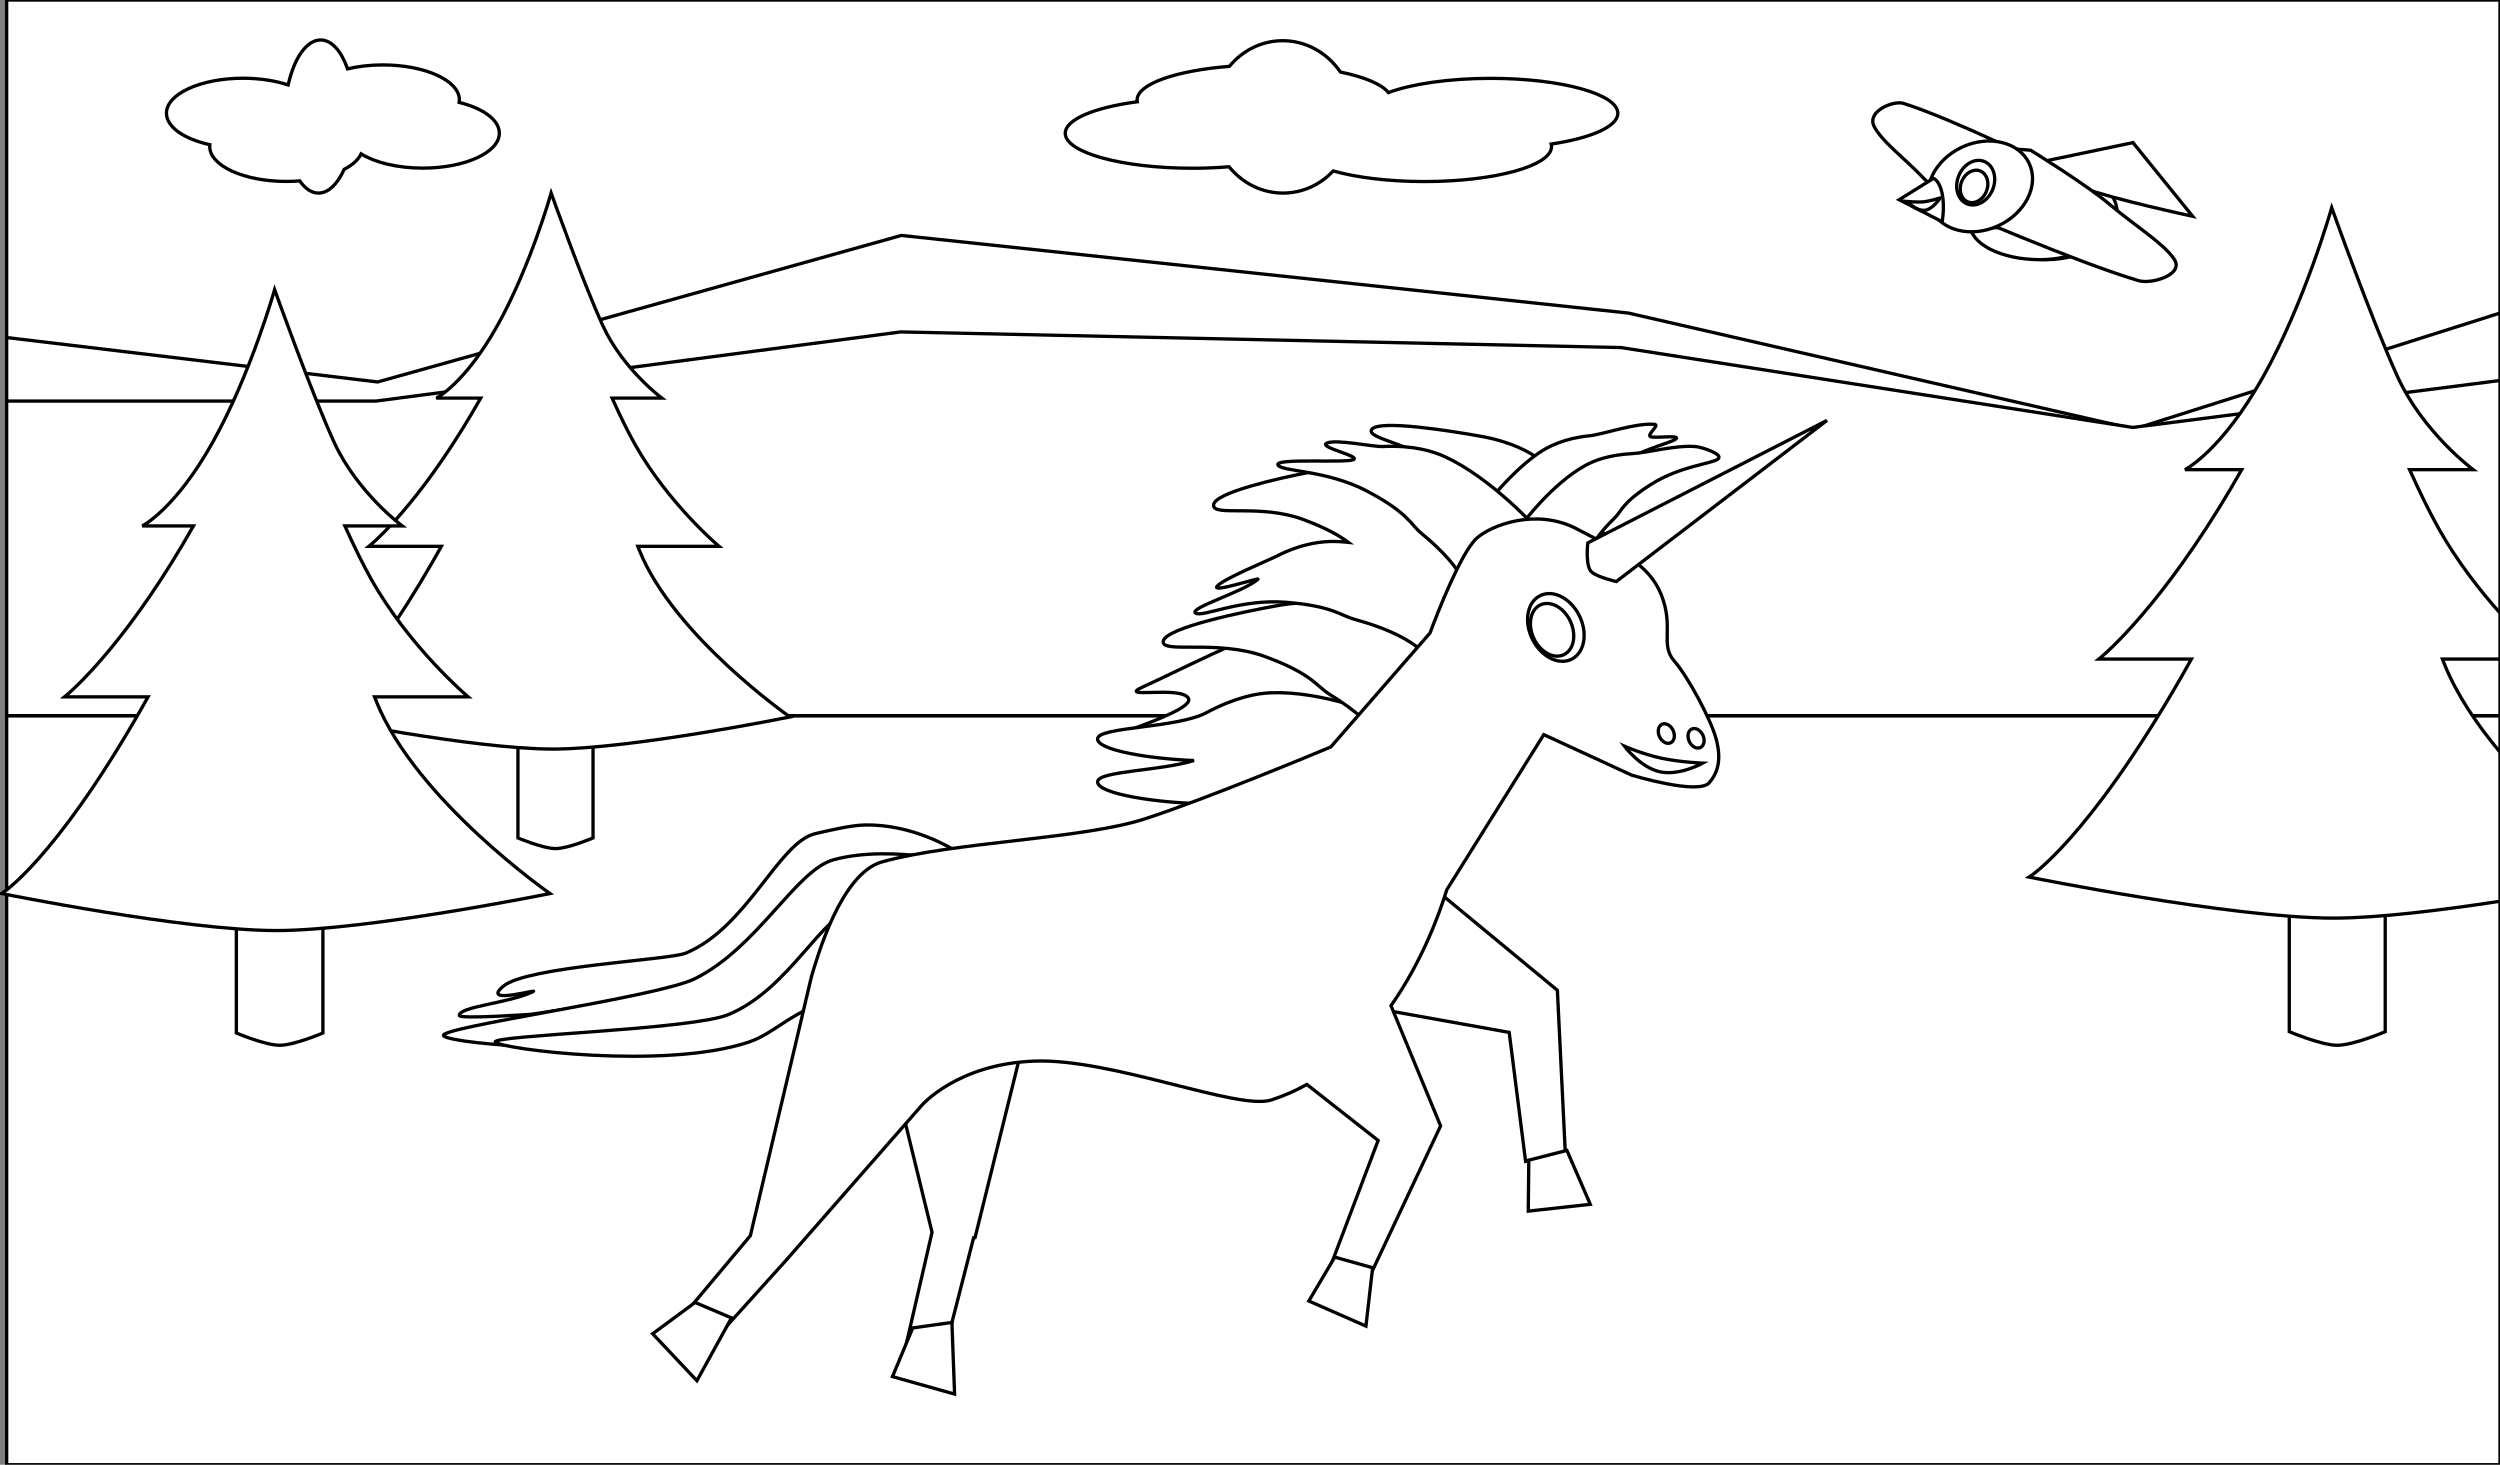 <?xml version="1.0" encoding="UTF-8" standalone="no"?>
<svg width="751px" height="440px" viewBox="0 0 751 440" version="1.1" xmlns="http://www.w3.org/2000/svg" xmlns:xlink="http://www.w3.org/1999/xlink" xmlns:sketch="http://www.bohemiancoding.com/sketch/ns">
    <rect x="0" y="0" width="751" height="440" fill="#808080" stroke="none"/>
    <!-- Generator: Sketch 3.3 (11970) - http://www.bohemiancoding.com/sketch -->
    <title>Unicorn</title>
    <desc>Created with Sketch.</desc>
    <defs></defs>
    <g id="Page-1" stroke="none" stroke-width="1" fill="none" fill-rule="evenodd" sketch:type="MSPage">
        <g id="Unicorn" sketch:type="MSLayerGroup" stroke="#000000" fill="#FFFFFF">
            <rect id="back" sketch:type="MSShapeGroup" x="2" y="1" width="749" height="439"></rect>
            <rect id="sky" sketch:type="MSShapeGroup" x="2" y="0" width="749" height="215"></rect>
            <path d="M2,101.401 L113.429,114.743 L270.761,70.725 L489.163,94.044 L641.065,128.893 L751,94.044 L751,214 L2,214 L2,101.401 Z" id="Rectangle-9" sketch:type="MSShapeGroup"></path>
            <path d="M2,120.476 L112.985,120.476 L270.538,99.71 L486.929,104.406 L640.688,128.403 L751,114.3 L751,214.995 L2,214.995 L2,120.476 Z" id="Rectangle-9-Copy" sketch:type="MSShapeGroup"></path>
            <g id="Tree-Copy" transform="translate(94, 58)" sketch:type="MSShapeGroup">
                <path d="M61.59,149.205 L84.145,149.205 L84.145,193.718 C84.145,193.718 76.667,196.916 72.867,196.916 C69.148,196.916 61.59,193.718 61.59,193.718 L61.59,149.205 Z" id="Rectangle-5"></path>
                <path d="M38.58,106.123 L16.828,106.123 C16.828,106.123 29.052,96.458 44.916,70.847 C46.816,67.78 48.649,64.677 50.404,61.589 L37.062,61.589 C37.062,61.589 45.58,57.362 55.427,39.785 C65.273,22.208 71.565,0 71.565,0 C71.565,0 81.097,26.731 87.072,39.785 C93.047,52.839 104.815,61.589 104.815,61.589 L89.871,61.589 L89.871,61.589 C92.223,66.791 94.552,71.581 96.677,75.366 C106.727,93.271 121.994,106.123 121.994,106.123 L97.595,106.123 C97.746,106.504 97.895,106.879 98.043,107.249 C108.355,133.031 143.309,157.376 143.309,157.376 C143.309,157.376 95.706,167.02 71.999,167.02 C48.082,167.02 0.437,157.376 0.437,157.376 C0.437,157.376 13.944,149.022 36.128,110.464 C36.957,109.023 37.775,107.575 38.58,106.123 L38.58,106.123 Z" id="Triangle-1"></path>
            </g>
            <g id="Tree-Copy-2" transform="translate(609, 61.386)" sketch:type="MSShapeGroup">
                <path d="M78.699,191.651 L107.518,191.651 L107.518,248.529 C107.518,248.529 97.963,252.614 93.108,252.614 C88.356,252.614 78.699,248.529 78.699,248.529 L78.699,191.651 Z" id="Rectangle-5"></path>
                <path d="M142,122.762 C136.027,116.062 129.143,107.298 123.531,97.301 C120.816,92.465 117.84,86.344 114.835,79.697 L114.835,79.697 L133.93,79.697 C133.93,79.697 118.894,68.517 111.259,51.837 C103.623,35.157 91.444,1 91.444,1 C91.444,1 83.405,29.377 70.823,51.837 C58.241,74.296 47.357,79.697 47.357,79.697 L64.405,79.697 C62.162,83.642 59.82,87.608 57.393,91.526 C37.122,124.252 21.503,136.601 21.503,136.601 L49.297,136.601 L49.297,136.601 C48.268,138.457 47.223,140.307 46.164,142.148 C17.817,191.416 0.558,202.092 0.558,202.092 C0.558,202.092 61.438,214.415 91.998,214.415 C105.343,214.415 124.614,212.023 142,209.347 L142,164.544 C135.078,156.276 128.952,147.23 125.277,138.04 C125.088,137.568 124.897,137.088 124.705,136.601 L142,136.601 L142,122.762 L142,122.762 Z" id="Triangle-1"></path>
            </g>
            <g transform="translate(133, 125)" sketch:type="MSShapeGroup">
                <path d="M26.999,172.963 C29.804,171.668 11.108,177.224 18.193,171.255 C25.278,165.285 67.955,163.414 72.997,161.324 C91.503,153.654 100.91,127.924 111.958,125.418 C115.955,124.511 122.396,122.931 126.671,122.827 C141.253,122.473 153.321,130.189 153.321,130.189 C153.321,130.189 137.96,146.663 106.831,155.771 C91.723,160.191 87.372,166.809 79.142,169.575 C64.825,174.387 26.486,179.696 26.486,179.696 C26.486,179.696 4.963,181.212 4.963,180.049 C4.963,177.355 19.505,176.424 26.999,172.963 Z" id="Tail1"></path>
                <path d="M75.73,169.01 C94.654,159.631 106.141,136.325 117.438,133.261 C135.463,128.372 159.716,135.112 159.716,135.112 C159.716,135.112 144.009,155.255 112.178,166.392 C96.73,171.797 92.281,179.889 83.865,183.271 C58.11,193.622 1.852,188.702 0.248,186.128 C-1.355,183.553 64.462,174.595 75.73,169.01 Z" id="Tail1-Copy"></path>
                <path d="M85.782,179.792 C104.289,172.122 113.712,149.649 124.761,147.143 C142.389,143.144 166.107,148.657 166.107,148.657 C166.107,148.657 150.746,165.13 119.616,174.238 C104.509,178.659 100.157,185.277 91.927,188.043 C66.739,196.508 17.311,190.089 15.787,188.043 C14.262,185.996 74.762,184.359 85.782,179.792 Z" id="Tail1-Copy-2"></path>
                <path d="M146.984,245.174 L128.067,167.756 L185.721,142.445 L159.903,246.767 L159.48,246.807 L151.298,278.755 L139.291,278.56 L146.984,245.174 L146.984,245.174 Z" id="HindLeg-Copy"></path>
                <path d="M249.89,172.484 L271.716,120.327 L334.838,172.484 L337.206,221.155 L325.291,223.881 L320.357,185.134 L249.89,172.484 Z" id="HindLeg-Copy-2"></path>
                <path d="M249.086,87.364 C234.04,88.246 204.65,97.732 200.485,97.305 C196.32,96.879 226.093,88.806 224.013,84.796 C221.932,80.786 201.746,85.209 210.521,81.257 C219.296,77.304 241.455,65.992 251.786,63.044 C262.117,60.097 267.848,64.211 271.894,63.746 C288.534,61.831 306.808,68.338 306.808,68.338 C306.808,68.338 307.144,77.74 303.046,84.184 C298.948,90.628 289.899,99.849 289.899,99.849 C289.899,99.849 288.088,93.03 269.915,90.118 C265.633,89.432 264.133,86.482 249.086,87.364 L249.086,87.364 Z" id="mane"></path>
                <path d="M225.671,103.463 C212.239,102.937 196.59,100.347 196.719,96.94 C196.86,93.256 220.503,93.833 229.448,89.067 C238.392,84.3 244.873,83.281 248.623,83.121 C264.049,82.464 281.571,89.749 281.571,89.749 C281.571,89.749 282.308,96.563 280.157,102.094 C281.068,102.438 281.571,102.647 281.571,102.647 C281.571,102.647 282.52,111.415 279.124,117.132 C275.728,122.849 267.891,130.815 267.891,130.815 C267.891,130.815 265.738,124.349 248.553,120.415 C244.504,119.488 242.902,116.643 228.896,116.447 C214.89,116.252 196.579,113.523 196.719,109.838 C196.843,106.594 215.181,106.654 225.671,103.463 L225.671,103.463 Z" id="mane"></path>
                <path d="M246.972,72.215 C232.616,66.94 215.546,71.569 216.455,67.556 C217.364,63.544 240.28,58.829 250.422,56.986 C260.564,55.144 267.427,56.403 271.313,57.589 C287.298,62.468 303.856,76.567 303.856,76.567 C303.856,76.567 303.084,86.25 298.456,91.111 C293.828,95.973 284.187,101.624 284.187,101.624 C284.187,101.624 283.262,93.958 266.384,83.551 C262.407,81.099 261.327,77.489 246.972,72.215 L246.972,72.215 Z" id="mane"></path>
                <path d="M272.035,37.913 C270.734,37.782 269.448,37.695 268.188,37.661 C264.487,37.563 258.27,38.104 250.491,42.074 C247.982,43.355 234.359,48.952 232.609,51.112 C230.86,53.272 245.67,48.302 244.864,49.023 C240.784,52.671 224.22,57.612 226.108,59.14 C227.995,60.669 239.386,54.8 253.394,55.93 C267.402,57.06 269.677,59.897 273.935,61.059 C292.002,65.989 295.69,72.336 295.69,72.336 C295.69,72.336 301.603,65.222 303.625,59.966 C304.639,57.33 304.381,53.885 303.872,51.105 C304.609,50.352 305.283,49.592 305.842,48.851 C309.234,44.356 308.652,35.373 308.652,35.373 C308.652,35.373 292.444,22.229 277.926,17.643 C274.396,16.527 268.27,15.334 259.698,17.007 C251.125,18.679 231.826,22.971 231.555,26.691 C231.284,30.411 245.516,26.179 258.67,31.126 C265.88,33.838 269.56,36.071 272.035,37.913 L272.035,37.913 Z" id="mane"></path>
                <path d="M303.533,17.19 C293.141,8.498 276.888,6.886 279.099,3.958 C281.311,1.03 302.596,4.392 311.928,6.076 C321.261,7.76 326.68,10.905 329.58,13.065 C341.507,21.948 350.628,38.389 350.628,38.389 C350.628,38.389 346.507,45.899 340.811,48.349 C335.114,50.798 324.848,52.319 324.848,52.319 C324.848,52.319 326.797,45.895 316.083,32.309 C313.558,29.108 313.925,25.882 303.533,17.19 L303.533,17.19 Z" id="mane"></path>
                <path d="M348.889,17.383 C358.6,9.969 368.655,8.3 370.394,6.887 C372.133,5.474 363.748,6.828 362.734,6.133 C361.72,5.437 365.846,2.584 363.929,2.454 C357.981,2.049 348.721,5.481 344.387,5.918 C336.795,6.683 331.986,9.213 329.325,11.026 C318.381,18.482 308.232,33.469 308.232,33.469 C308.232,33.469 310.063,41.074 314.056,43.953 C318.049,46.833 325.779,49.237 325.779,49.237 C325.779,49.237 325.443,42.876 336.308,30.783 C338.869,27.933 339.177,24.796 348.889,17.383 L348.889,17.383 Z" id="mane"></path>
                <path d="M363.03,20.476 C371.846,14.927 381.42,14.311 383.113,12.873 C384.806,11.434 378.249,9.319 376.358,9.153 C370.491,8.638 361.741,11.052 357.535,11.256 C350.166,11.613 345.693,13.458 343.256,14.806 C333.236,20.349 324.707,31.878 324.707,31.878 C324.707,31.878 327.22,37.956 331.405,40.366 C335.591,42.775 343.394,44.93 343.394,44.93 C343.394,44.93 342.463,39.885 351.968,30.67 C354.208,28.498 354.213,26.025 363.03,20.476 L363.03,20.476 Z" id="mane"></path>
                <path d="M277.788,22.595 C265.442,16.05 251.818,16.759 250.881,14.655 C249.945,12.55 271.129,14.163 273.554,13.084 C275.979,12.004 262.781,9.357 265.597,8.103 C268.413,6.849 279.51,9.277 282.421,9.136 C291.706,8.684 297.736,10.663 301.103,12.214 C314.951,18.595 328.382,33.447 328.382,33.447 C328.382,33.447 326.713,42.177 322.07,46.047 C317.427,49.917 308.207,53.899 308.207,53.899 C308.207,53.899 308.15,46.802 294.059,35.275 C290.739,32.559 290.135,29.139 277.788,22.595 L277.788,22.595 Z" id="mane"></path>
                <path d="M135.102,288.532 L141.187,273.91 L152.954,272.256 L153.759,293.783 L135.102,288.532 L135.102,288.532 Z" id="hoof"></path>
                <path d="M326.091,238.821 L326.25,223.51 L337.696,220.581 L344.717,236.771 L326.091,238.821 L326.091,238.821 Z" id="hoof"></path>
                <path d="M301.608,142.299 C299.432,149.387 294.292,163.648 284.851,177.115 L299.756,213.218 L278.95,257.405 L267.123,254.211 L280.989,217.598 L259.587,200.771 C256.265,202.619 252.714,204.196 248.921,205.428 C238.914,208.68 201.16,192.917 177.81,193.752 C154.46,194.586 143.782,207.171 143.782,207.171 L103.219,253.5 L80.978,278.152 L70.344,272.514 L92.406,246.199 L110.74,168.451 C112.44,162.736 119.541,137.362 131.996,133.898 C153.722,127.855 192.12,127.095 210.941,120.98 C229.269,115.025 261.997,101.386 266.781,99.383 L296.568,65.154 C298.724,59.389 305.875,40.934 310.614,36.666 C314.85,32.852 328.479,27.419 340.766,33.93 C353.053,40.441 362.256,44.047 366.084,53.766 C369.912,63.486 365.634,68.633 369.912,73.521 C374.19,78.409 381.042,91.317 382.545,97.026 C384.21,103.349 382.999,107.105 380.489,110.102 C377.255,113.965 357.175,107.859 357.175,107.859 L330.747,95.685 L301.608,142.299 Z" id="Body"></path>
                <path d="M63.057,275.658 L75.804,266.259 L86.742,270.902 L76.345,289.769 L63.057,275.658 L63.057,275.658 Z" id="hoof"></path>
                <path d="M260.17,265.822 L267.963,252.642 L279.34,255.829 L277.325,273.36 L260.17,265.822 L260.17,265.822 Z" id="hoof"></path>
                <g id="Head" transform="translate(325.367, 0.686)">
                    <path d="M13.928,72.247 C17.757,70.166 18.661,64.247 15.946,59.027 C13.232,53.808 7.927,51.264 4.098,53.345 C0.269,55.427 -0.634,61.345 2.08,66.565 C4.795,71.785 10.099,74.329 13.928,72.247 L13.928,72.247 Z" id="Eye"></path>
                    <path d="M11.644,70.86 C14.578,69.242 15.27,64.638 13.19,60.578 C11.11,56.519 7.046,54.54 4.112,56.159 C1.179,57.778 0.487,62.381 2.566,66.441 C4.646,70.501 8.71,72.479 11.644,70.86 L11.644,70.86 Z" id="Pupil"></path>
                    <path d="M43.59,97.4 C44.679,96.799 44.937,95.089 44.164,93.581 C43.392,92.073 41.882,91.338 40.792,91.94 C39.703,92.541 39.446,94.251 40.218,95.759 C40.991,97.267 42.5,98.002 43.59,97.4 L43.59,97.4 Z" id="nostril"></path>
                    <path d="M52.528,98.827 C53.618,98.226 53.875,96.516 53.102,95.008 C52.33,93.5 50.82,92.765 49.73,93.367 C48.641,93.968 48.384,95.678 49.156,97.186 C49.929,98.694 51.438,99.429 52.528,98.827 L52.528,98.827 Z" id="nostril"></path>
                    <path d="M40.297,106.166 C46.181,107.439 53.141,103.564 53.141,103.564 C53.141,103.564 46.322,103.291 40.669,102.068 C35.016,100.845 29.603,98.472 29.603,98.472 C29.603,98.472 34.412,104.893 40.297,106.166 L40.297,106.166 Z" id="Smile"></path>
                    <path d="M27.165,49.007 C27.165,49.007 21.523,47.72 19.758,46.142 C17.775,44.369 18.607,37.395 18.607,37.395 L90.461,0.602 L27.165,49.007 Z" id="Horn"></path>
                </g>
            </g>
            <g id="Tree" transform="translate(0, 87)" sketch:type="MSShapeGroup">
                <path d="M71,172 L97,172 L97,223.314 C97,223.314 88.38,227 84,227 C79.713,227 71,223.314 71,223.314 L71,172 Z" id="Rectangle-5"></path>
                <path d="M44.474,122.336 L19.399,122.336 C19.399,122.336 33.49,111.195 51.779,81.67 C53.968,78.135 56.081,74.558 58.104,70.999 L42.724,70.999 C42.724,70.999 52.543,66.126 63.895,45.864 C75.246,25.601 82.498,0 82.498,0 C82.498,0 93.486,30.815 100.375,45.864 C107.263,60.912 120.828,70.999 120.828,70.999 L103.601,70.999 L103.601,70.999 C106.313,76.995 108.997,82.517 111.447,86.88 C123.033,107.521 140.632,122.336 140.632,122.336 L112.506,122.336 C112.679,122.775 112.851,123.208 113.021,123.634 C124.91,153.356 165.204,181.42 165.204,181.42 C165.204,181.42 110.327,192.537 82.998,192.537 C55.427,192.537 0.504,181.42 0.504,181.42 C0.504,181.42 16.074,171.789 41.648,127.34 C42.604,125.679 43.546,124.01 44.474,122.336 L44.474,122.336 Z" id="Triangle-1"></path>
            </g>
            <g id="Bird" transform="translate(562, 30)" sketch:type="MSShapeGroup">
                <ellipse id="Body" cx="52.5" cy="34" rx="21.5" ry="14"></ellipse>
                <path d="M50.715,48 C39.16,48 29.793,43.242 29.793,37.373 C29.793,31.504 39.16,40.853 50.715,40.853 C62.27,40.853 66,38.36 66,40.853 C66,43.345 62.27,48 50.715,48 L50.715,48 Z" id="Belly"></path>
                <path d="M42.332,37.685 C41.092,38.814 33.754,38.267 33.754,38.267 C33.754,38.267 21.042,28.956 15.554,23.227 C9.895,17.317 3.256,12.467 0.975,7.95 C-1.306,3.434 6.805,0.116 9.77,1.047 C24.597,5.706 53.689,20.12 53.689,20.12 C53.689,20.12 47.737,32.765 42.332,37.685 L42.332,37.685 Z" id="Wing"></path>
                <path d="M78.747,12.843 L96.665,34.964 C96.665,34.964 72.996,29.955 63.066,26.213 C58.282,24.411 52.523,18.331 52.523,18.331 L78.747,12.843 L78.747,12.843 Z" id="Tail"></path>
                <path d="M37.261,15.225 C38.756,14.154 48.029,15.147 48.029,15.147 C48.029,15.147 64.593,25.347 71.846,31.485 C79.326,37.814 87.976,43.129 91.119,47.845 C94.261,52.56 84.246,55.438 80.457,54.317 C61.508,48.706 24.011,32.352 24.011,32.352 C24.011,32.352 30.75,19.888 37.261,15.225 L37.261,15.225 Z" id="Wing"></path>
                <path d="M18.132,32.868 C21.166,39.375 30.22,41.575 38.353,37.782 C46.487,33.989 50.621,25.639 47.587,19.132 C44.552,12.625 35.499,10.425 27.365,14.218 C19.231,18.011 15.097,26.361 18.132,32.868 L18.132,32.868 Z" id="Head"></path>
                <path d="M8.5,30 L18.826,23.573 C18.826,23.573 20.637,24.187 21.437,28.181 C22.237,32.175 21.437,36.607 21.437,36.607 L8.5,30 L8.5,30 Z" id="Beak"></path>
                <path d="M28.925,31.249 C31.741,32.387 35.177,30.456 36.6,26.935 C38.022,23.415 36.892,19.639 34.075,18.501 C31.259,17.363 27.823,19.294 26.4,22.815 C24.978,26.335 26.108,30.111 28.925,31.249 L28.925,31.249 Z" id="Eye"></path>
                <path d="M29.127,30.636 C31.175,31.463 33.674,30.059 34.709,27.498 C35.743,24.938 34.921,22.192 32.873,21.364 C30.825,20.537 28.326,21.941 27.291,24.502 C26.257,27.062 27.079,29.808 29.127,30.636 L29.127,30.636 Z" id="pupil"></path>
                <path d="M16.166,33.167 C18.652,32.906 20.807,29.486 20.807,29.486 C20.807,29.486 17.499,30.46 15.899,30.628 C14.184,30.808 10.861,30.531 10.861,30.531 C10.861,30.531 13.68,33.429 16.166,33.167 L16.166,33.167 Z" id="Triangle-11"></path>
            </g>
            <path d="M86.561,25.521 C82.759,24.252 78.071,23.503 73,23.503 C60.297,23.503 50,28.204 50,34.003 C50,38.171 55.32,41.772 63.029,43.468 L63.029,43.468 C63.01,43.645 63,43.823 63,44.003 C63,49.802 73.297,54.503 86,54.503 C87.381,54.503 88.733,54.447 90.047,54.341 C91.631,56.624 93.534,57.963 95.599,57.999 C98.616,58.052 101.384,55.312 103.377,50.882 C105.862,49.575 107.651,47.984 108.481,46.231 C112.669,48.822 119.405,50.503 127,50.503 C139.703,50.503 150,45.802 150,40.003 C150,36.012 145.123,32.541 137.94,30.764 L137.94,30.764 C137.98,30.513 138,30.259 138,30.003 C138,24.204 127.703,19.503 115,19.503 C111.183,19.503 107.583,19.927 104.414,20.679 C102.58,15.441 99.697,12.064 96.401,12.006 C92.117,11.931 88.334,17.489 86.561,25.521 L86.561,25.521 Z" id="cloud" sketch:type="MSShapeGroup"></path>
            <path d="M369.21,50.094 C365.718,50.384 362.015,50.539 358.18,50.539 C337.094,50.539 320,45.838 320,40.039 C320,35.871 328.831,32.27 341.629,30.574 L341.629,30.574 C341.596,30.397 341.58,30.219 341.58,30.039 C341.58,25.237 353.301,21.188 369.304,19.938 C373.14,15.301 378.717,12.338 384.972,12.229 C392.21,12.103 398.677,15.828 402.656,21.636 C409.872,23.125 415.107,25.301 417.079,27.811 C424.031,25.22 435.212,23.539 447.82,23.539 C468.906,23.539 486,28.24 486,34.039 C486,38.03 477.903,41.501 465.981,43.278 L465.981,43.278 C466.047,43.529 466.08,43.783 466.08,44.039 C466.08,49.838 448.986,54.539 427.9,54.539 C417.151,54.539 407.439,53.317 400.5,51.351 C396.72,55.374 391.532,57.896 385.77,57.997 C379.178,58.112 373.226,55.032 369.21,50.094 L369.21,50.094 Z" id="Cloud" sketch:type="MSShapeGroup"></path>
        </g>
    </g>
</svg>